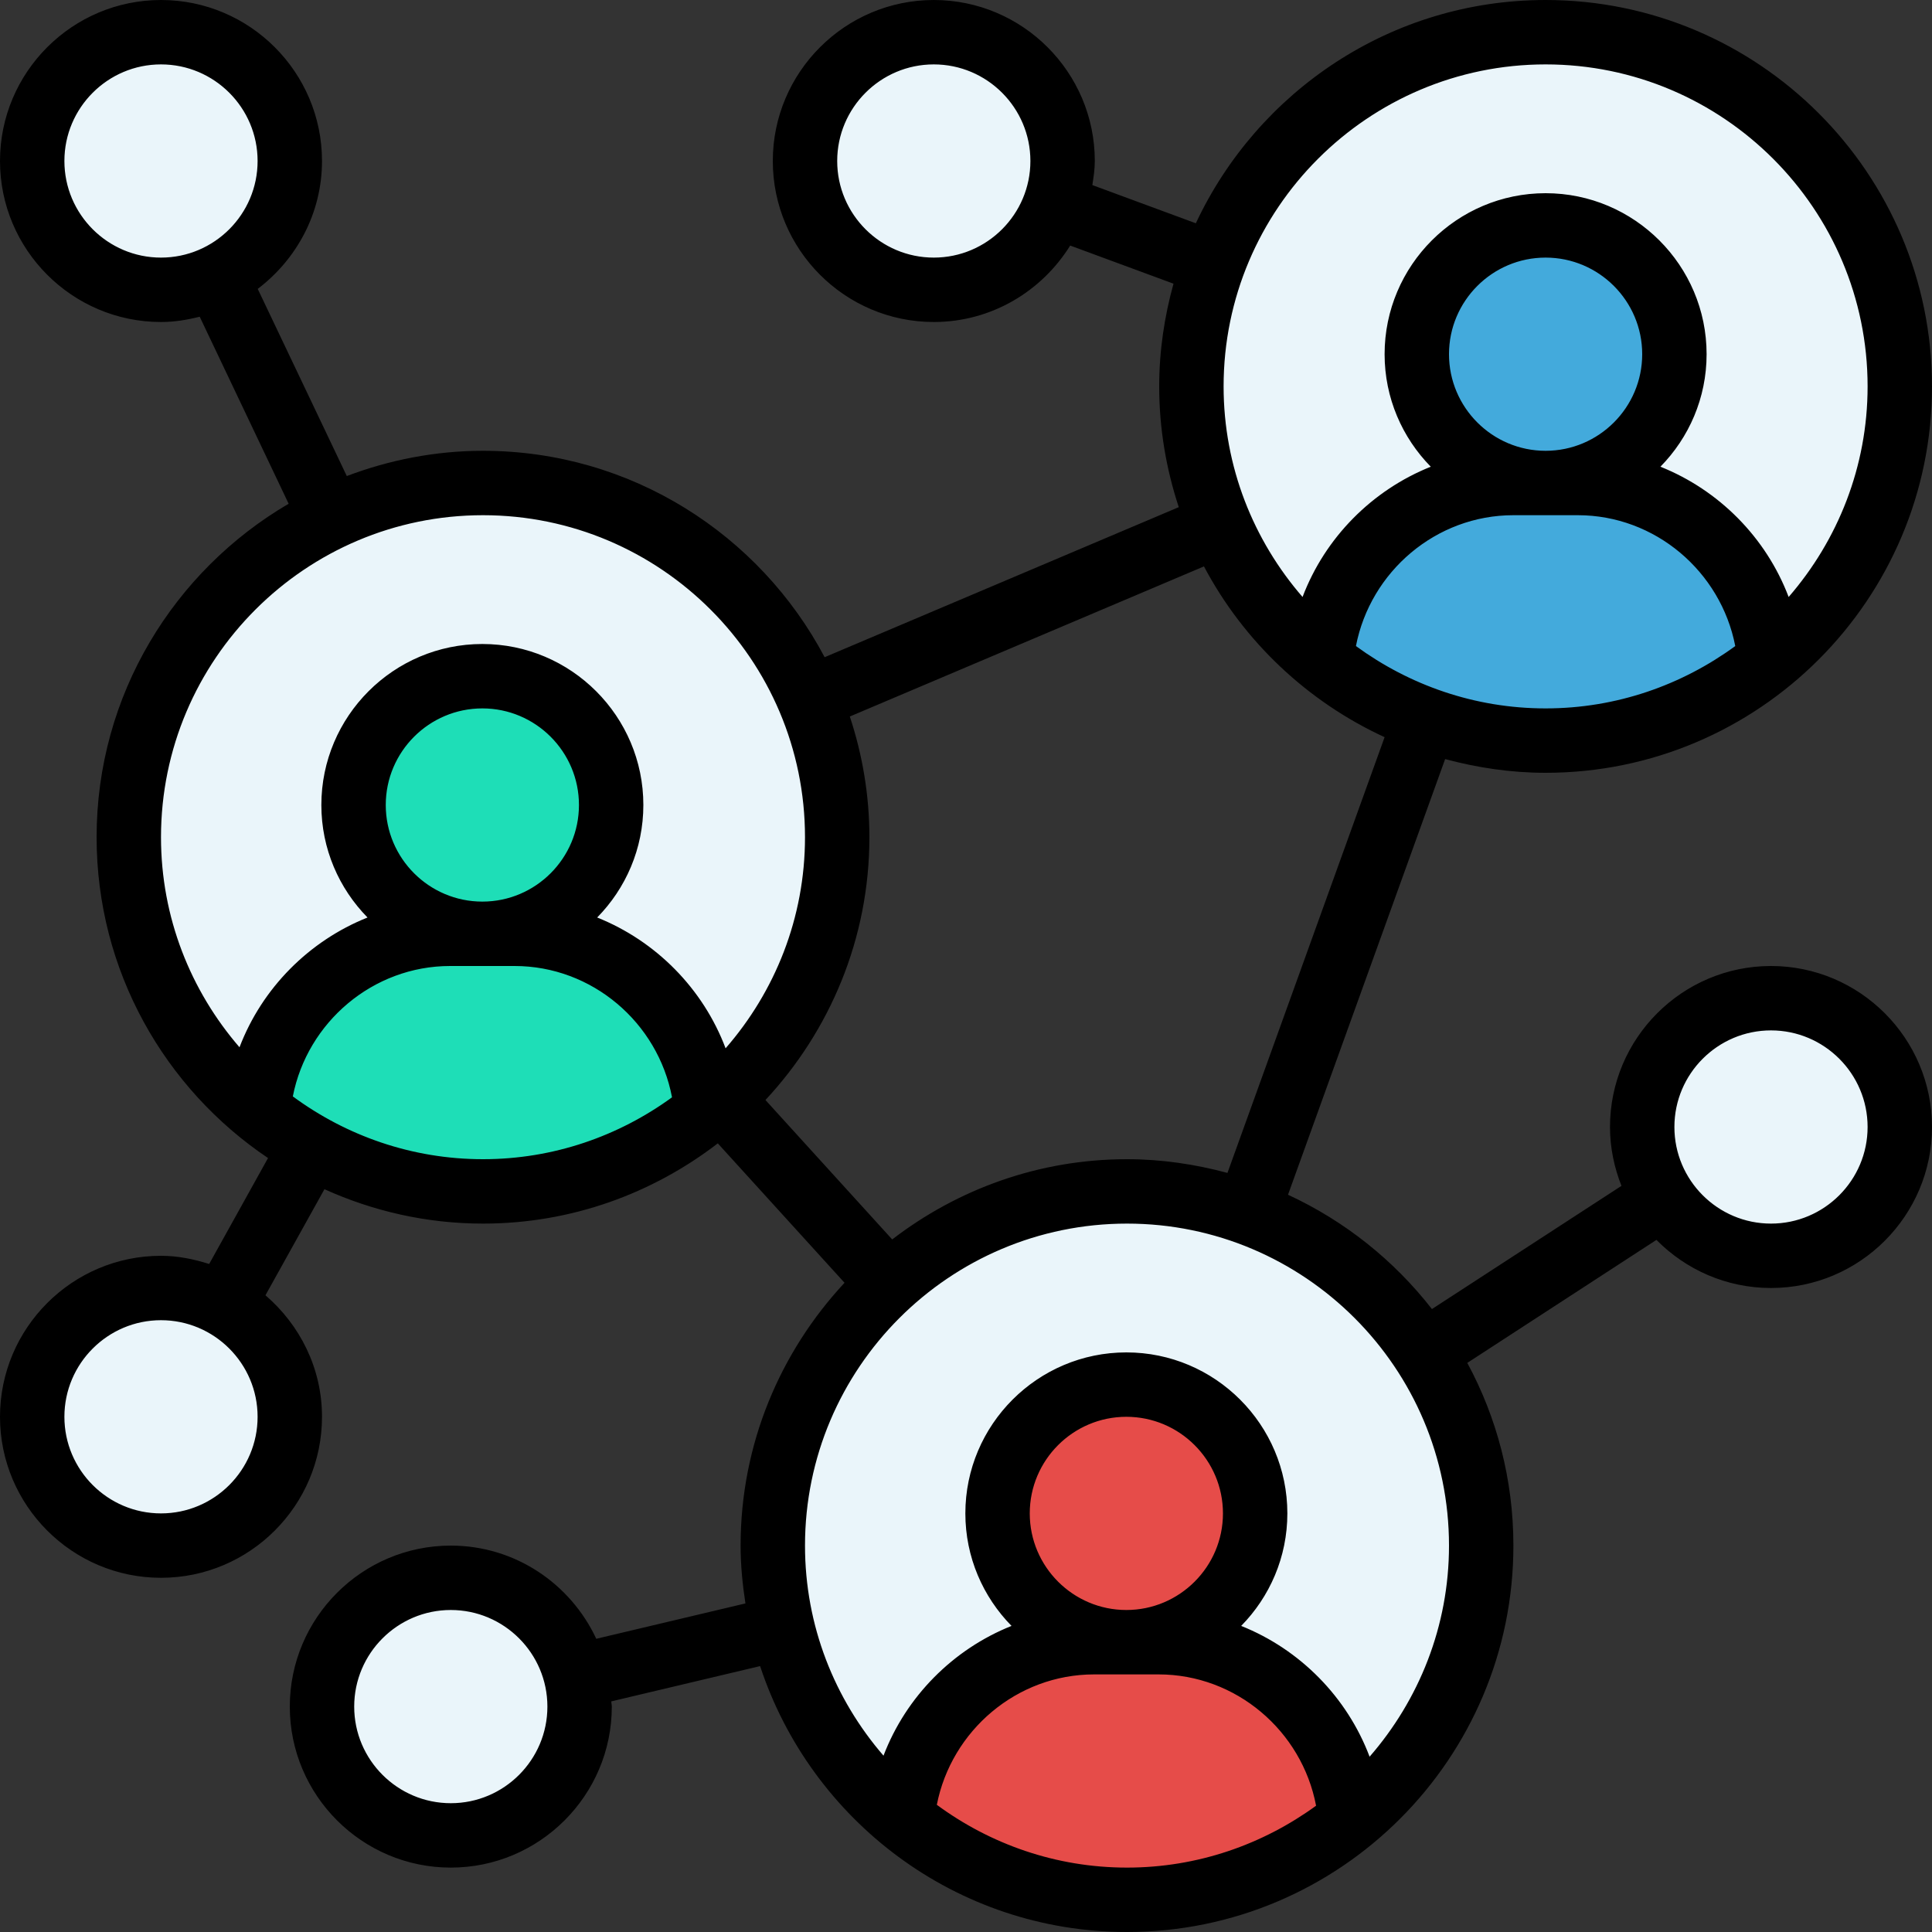 <svg width="30" height="30" viewBox="0 0 30 30" fill="none" xmlns="http://www.w3.org/2000/svg">
<rect x="0" y="0" width="30" height="30" fill="#333333" stroke="none"/>
<g clip-path="url(#clip0_2255:9203)">
<path d="M27.5 19.5C26.8 19.5 26.18 19.14 25.825 18.59C25.62 18.275 25.5 17.9 25.5 17.5C25.5 16.395 26.395 15.5 27.5 15.5C28.605 15.5 29.5 16.395 29.5 17.5C29.5 18.605 28.605 19.5 27.5 19.5Z" fill="#EAF5FA"/>
<path d="M27.49 10.255C26.54 11.03 25.325 11.5 24 11.5C23.34 11.5 22.71 11.385 22.13 11.175V11.17C21.535 10.96 20.99 10.645 20.51 10.255C20.635 8.715 21.93 7.5 23.5 7.5H24.5C26.07 7.5 27.365 8.715 27.49 10.255Z" fill="#43AADC"/>
<path d="M26 5.5C26 6.604 25.105 7.5 24 7.5C22.895 7.5 22 6.604 22 5.5C22 4.396 22.895 3.5 24 3.5C25.105 3.5 26 4.396 26 5.5Z" fill="#43AADC"/>
<path d="M24 0.5C27.04 0.5 29.5 2.96 29.5 6C29.5 7.715 28.72 9.245 27.49 10.255C27.365 8.715 26.07 7.5 24.5 7.5H24C25.105 7.5 26 6.605 26 5.5C26 4.395 25.105 3.5 24 3.5C22.895 3.5 22 4.395 22 5.5C22 6.605 22.895 7.5 24 7.5H23.5C21.93 7.5 20.635 8.715 20.51 10.255C19.83 9.695 19.285 8.975 18.935 8.15C18.655 7.49 18.5 6.765 18.5 6C18.5 5.33 18.62 4.69 18.84 4.1C19.61 1.995 21.63 0.5 24 0.5Z" fill="#EAF5FA"/>
<path d="M17.5 29.5C16.17 29.5 14.95 29.03 14 28.245C14.13 26.71 15.425 25.5 16.99 25.5H17.99C19.56 25.5 20.855 26.715 20.98 28.255L20.985 28.26C20.035 29.035 18.825 29.5 17.5 29.5Z" fill="#E64C49"/>
<path d="M16.99 25.5C15.425 25.5 14.13 26.71 14 28.245C13.09 27.495 12.43 26.46 12.15 25.275C12.05 24.865 12 24.44 12 24C12 22.385 12.695 20.935 13.8 19.93C14.775 19.04 16.075 18.5 17.5 18.5C18.16 18.5 18.79 18.615 19.37 18.825V18.83C20.505 19.235 21.465 20.01 22.11 21.005C22.675 21.865 23 22.895 23 24C23 25.715 22.215 27.25 20.985 28.26L20.98 28.255C20.855 26.715 19.56 25.5 17.99 25.5H17.49C18.595 25.5 19.49 24.605 19.49 23.5C19.49 22.395 18.595 21.5 17.49 21.5C16.385 21.5 15.49 22.395 15.49 23.5C15.49 24.605 16.385 25.5 17.49 25.5H16.99Z" fill="#EAF5FA"/>
<path d="M19.49 23.5C19.49 24.605 18.595 25.5 17.49 25.5C16.386 25.5 15.49 24.605 15.49 23.5C15.49 22.395 16.386 21.5 17.49 21.5C18.595 21.5 19.49 22.395 19.49 23.5Z" fill="#E64C49"/>
<path d="M14.5 0.5C15.605 0.5 16.5 1.395 16.5 2.5C16.5 2.745 16.455 2.975 16.375 3.19C16.095 3.955 15.36 4.5 14.5 4.5C13.395 4.5 12.5 3.605 12.5 2.5C12.5 1.395 13.395 0.5 14.5 0.5Z" fill="#EAF5FA"/>
<path d="M7.5 18.5C6.53 18.5 5.62 18.25 4.83 17.81C4.535 17.65 4.26 17.46 4 17.245C4.13 15.71 5.425 14.5 6.99 14.5H7.99C9.56 14.5 10.855 15.715 10.98 17.255L10.985 17.26C10.035 18.035 8.825 18.5 7.5 18.5Z" fill="#1EDEB7"/>
<path d="M9.49 12.5C9.49 13.604 8.594 14.5 7.49 14.5C6.386 14.5 5.49 13.604 5.49 12.5C5.49 11.396 6.386 10.5 7.49 10.5C8.594 10.5 9.49 11.396 9.49 12.5Z" fill="#1EDEB7"/>
<path d="M7 28.5C5.895 28.5 5 27.605 5 26.5C5 25.395 5.895 24.5 7 24.5C7.945 24.5 8.735 25.155 8.945 26.035C8.98 26.185 9 26.34 9 26.5C9 27.605 8.105 28.5 7 28.5Z" fill="#EAF5FA"/>
<path d="M6.99 14.5C5.425 14.5 4.13 15.71 4 17.245C2.78 16.235 2 14.71 2 13C2 10.805 3.28 8.915 5.135 8.03C5.85 7.69 6.655 7.5 7.5 7.5C9.775 7.5 11.725 8.88 12.565 10.85C12.845 11.51 13 12.235 13 13C13 14.615 12.305 16.065 11.2 17.07C11.13 17.135 11.06 17.195 10.985 17.26L10.98 17.255C10.855 15.715 9.56 14.5 7.99 14.5H7.49C8.595 14.5 9.49 13.605 9.49 12.5C9.49 11.395 8.595 10.5 7.49 10.5C6.385 10.5 5.49 11.395 5.49 12.5C5.49 13.605 6.385 14.5 7.49 14.5H6.99Z" fill="#EAF5FA"/>
<path d="M2.5 20C2.85 20 3.185 20.09 3.47 20.255C4.085 20.595 4.5 21.25 4.5 22C4.5 23.105 3.605 24 2.5 24C1.395 24 0.5 23.105 0.5 22C0.5 20.895 1.395 20 2.5 20Z" fill="#EAF5FA"/>
<path d="M2.5 0.5C3.605 0.5 4.5 1.395 4.5 2.5C4.5 3.295 4.035 3.985 3.36 4.3C3.1 4.43 2.805 4.5 2.5 4.5C1.395 4.5 0.5 3.605 0.5 2.5C0.5 1.395 1.395 0.5 2.5 0.5Z" fill="#EAF5FA"/>
<path d="M24 12C27.309 12 30 9.309 30 6C30 2.691 27.309 0 24 0C21.597 0 19.526 1.423 18.569 3.467L16.962 2.874C16.981 2.751 17 2.628 17 2.5C17 1.122 15.878 0 14.5 0C13.122 0 12 1.122 12 2.5C12 3.878 13.122 5 14.5 5C15.396 5 16.177 4.522 16.618 3.813L18.222 4.405C18.081 4.914 18 5.447 18 6C18 6.655 18.109 7.284 18.304 7.875L12.805 10.205C11.798 8.302 9.8 7 7.5 7C6.755 7 6.044 7.143 5.385 7.392L4.002 4.486C4.604 4.029 5 3.312 5 2.5C5 1.122 3.878 0 2.5 0C1.122 0 0 1.122 0 2.5C0 3.878 1.122 5 2.5 5C2.708 5 2.907 4.967 3.101 4.918L4.482 7.822C2.702 8.864 1.5 10.792 1.5 13C1.5 15.074 2.558 16.904 4.162 17.982L3.248 19.627C3.01 19.552 2.762 19.5 2.5 19.5C1.122 19.5 0 20.622 0 22C0 23.378 1.122 24.5 2.5 24.5C3.878 24.5 5 23.378 5 22C5 21.243 4.655 20.572 4.122 20.113L5.038 18.466C5.79 18.806 6.622 19 7.5 19C8.872 19 10.134 18.532 11.146 17.754L13.114 19.919C12.116 20.991 11.5 22.423 11.5 24C11.5 24.306 11.53 24.604 11.575 24.898L9.259 25.447C8.861 24.595 8.001 24 7 24C5.622 24 4.5 25.122 4.5 26.5C4.5 27.878 5.622 29 7 29C8.378 29 9.5 27.878 9.5 26.5C9.5 26.472 9.492 26.447 9.492 26.419L11.803 25.871C12.591 28.265 14.845 30 17.5 30C20.809 30 23.5 27.309 23.5 24C23.5 22.974 23.241 22.008 22.784 21.163L25.721 19.253C26.175 19.713 26.804 20 27.5 20C28.878 20 30 18.878 30 17.5C30 16.122 28.878 15 27.5 15C26.122 15 25 16.122 25 17.5C25 17.823 25.066 18.13 25.178 18.414L22.235 20.327C21.645 19.57 20.881 18.959 20 18.552L22.44 11.787C22.939 11.921 23.46 12 24 12ZM14.5 4C13.673 4 13 3.327 13 2.5C13 1.673 13.673 1 14.5 1C15.327 1 16 1.673 16 2.5C16 3.327 15.327 4 14.5 4ZM1 2.5C1 1.673 1.673 1 2.5 1C3.327 1 4 1.673 4 2.5C4 3.327 3.327 4 2.5 4C1.673 4 1 3.327 1 2.5ZM2.5 23.5C1.673 23.5 1 22.827 1 22C1 21.173 1.673 20.5 2.5 20.5C3.327 20.5 4 21.173 4 22C4 22.827 3.327 23.5 2.5 23.5ZM7 28C6.173 28 5.5 27.327 5.5 26.5C5.5 25.673 6.173 25 7 25C7.827 25 8.5 25.673 8.5 26.5C8.5 27.327 7.827 28 7 28ZM27.5 16C28.327 16 29 16.673 29 17.5C29 18.327 28.327 19 27.5 19C26.673 19 26 18.327 26 17.5C26 16.673 26.673 16 27.5 16ZM21.055 10.032C21.279 8.875 22.298 8 23.5 8H24.5C25.702 8 26.721 8.875 26.945 10.032C26.117 10.637 25.102 11 24 11C22.898 11 21.883 10.637 21.055 10.032ZM24 7C23.173 7 22.5 6.327 22.5 5.5C22.5 4.673 23.173 4 24 4C24.827 4 25.5 4.673 25.5 5.5C25.5 6.327 24.827 7 24 7ZM24 1C26.757 1 29 3.243 29 6C29 7.25 28.535 8.392 27.774 9.27C27.424 8.347 26.693 7.611 25.783 7.247C26.226 6.796 26.5 6.18 26.5 5.5C26.5 4.122 25.378 3 24 3C22.622 3 21.5 4.122 21.5 5.5C21.5 6.18 21.774 6.796 22.217 7.247C21.307 7.611 20.576 8.347 20.226 9.27C19.465 8.392 19 7.25 19 6C19 3.243 21.243 1 24 1ZM2.5 13C2.5 10.243 4.743 8 7.5 8C10.257 8 12.5 10.243 12.5 13C12.5 14.254 12.033 15.399 11.267 16.278C10.918 15.352 10.186 14.612 9.273 14.247C9.716 13.796 9.99 13.18 9.99 12.5C9.99 11.122 8.868 10 7.49 10C6.112 10 4.99 11.122 4.99 12.5C4.99 13.18 5.264 13.796 5.707 14.247C4.8 14.609 4.07 15.342 3.719 16.262C2.961 15.385 2.5 14.247 2.5 13ZM5.99 12.5C5.99 11.673 6.663 11 7.49 11C8.317 11 8.99 11.673 8.99 12.5C8.99 13.327 8.317 14 7.49 14C6.663 14 5.99 13.327 5.99 12.5ZM4.547 17.025C4.772 15.872 5.791 15 6.99 15H7.99C9.194 15 10.216 15.878 10.435 17.039C9.61 17.64 8.597 18 7.5 18C6.395 18 5.375 17.635 4.547 17.025ZM14.547 28.025C14.773 26.872 15.79 26 16.99 26H17.99C19.194 26 20.216 26.878 20.436 28.039C19.61 28.64 18.597 29 17.5 29C16.395 29 15.376 28.635 14.547 28.025ZM17.49 25C16.663 25 15.99 24.327 15.99 23.5C15.99 22.673 16.663 22 17.49 22C18.317 22 18.99 22.673 18.99 23.5C18.99 24.327 18.317 25 17.49 25ZM22.5 24C22.5 25.254 22.032 26.399 21.267 27.278C20.918 26.352 20.186 25.612 19.273 25.247C19.716 24.796 19.99 24.18 19.99 23.5C19.99 22.122 18.868 21 17.49 21C16.112 21 14.99 22.122 14.99 23.5C14.99 24.18 15.264 24.796 15.707 25.247C14.8 25.609 14.07 26.343 13.719 27.262C12.961 26.385 12.5 25.247 12.5 24C12.5 21.243 14.743 19 17.5 19C20.257 19 22.5 21.243 22.5 24ZM19.06 18.213C18.561 18.079 18.04 18 17.5 18C16.128 18 14.866 18.468 13.854 19.246L11.886 17.081C12.884 16.009 13.5 14.577 13.5 13C13.5 12.345 13.391 11.716 13.196 11.126L18.695 8.795C19.311 9.959 20.3 10.894 21.5 11.447L19.06 18.213Z" fill="black"/>
</g>
<defs>
<clipPath id="clip0_2255:9203">
<rect width="30" height="30" fill="white"/>
</clipPath>
</defs>
</svg>
